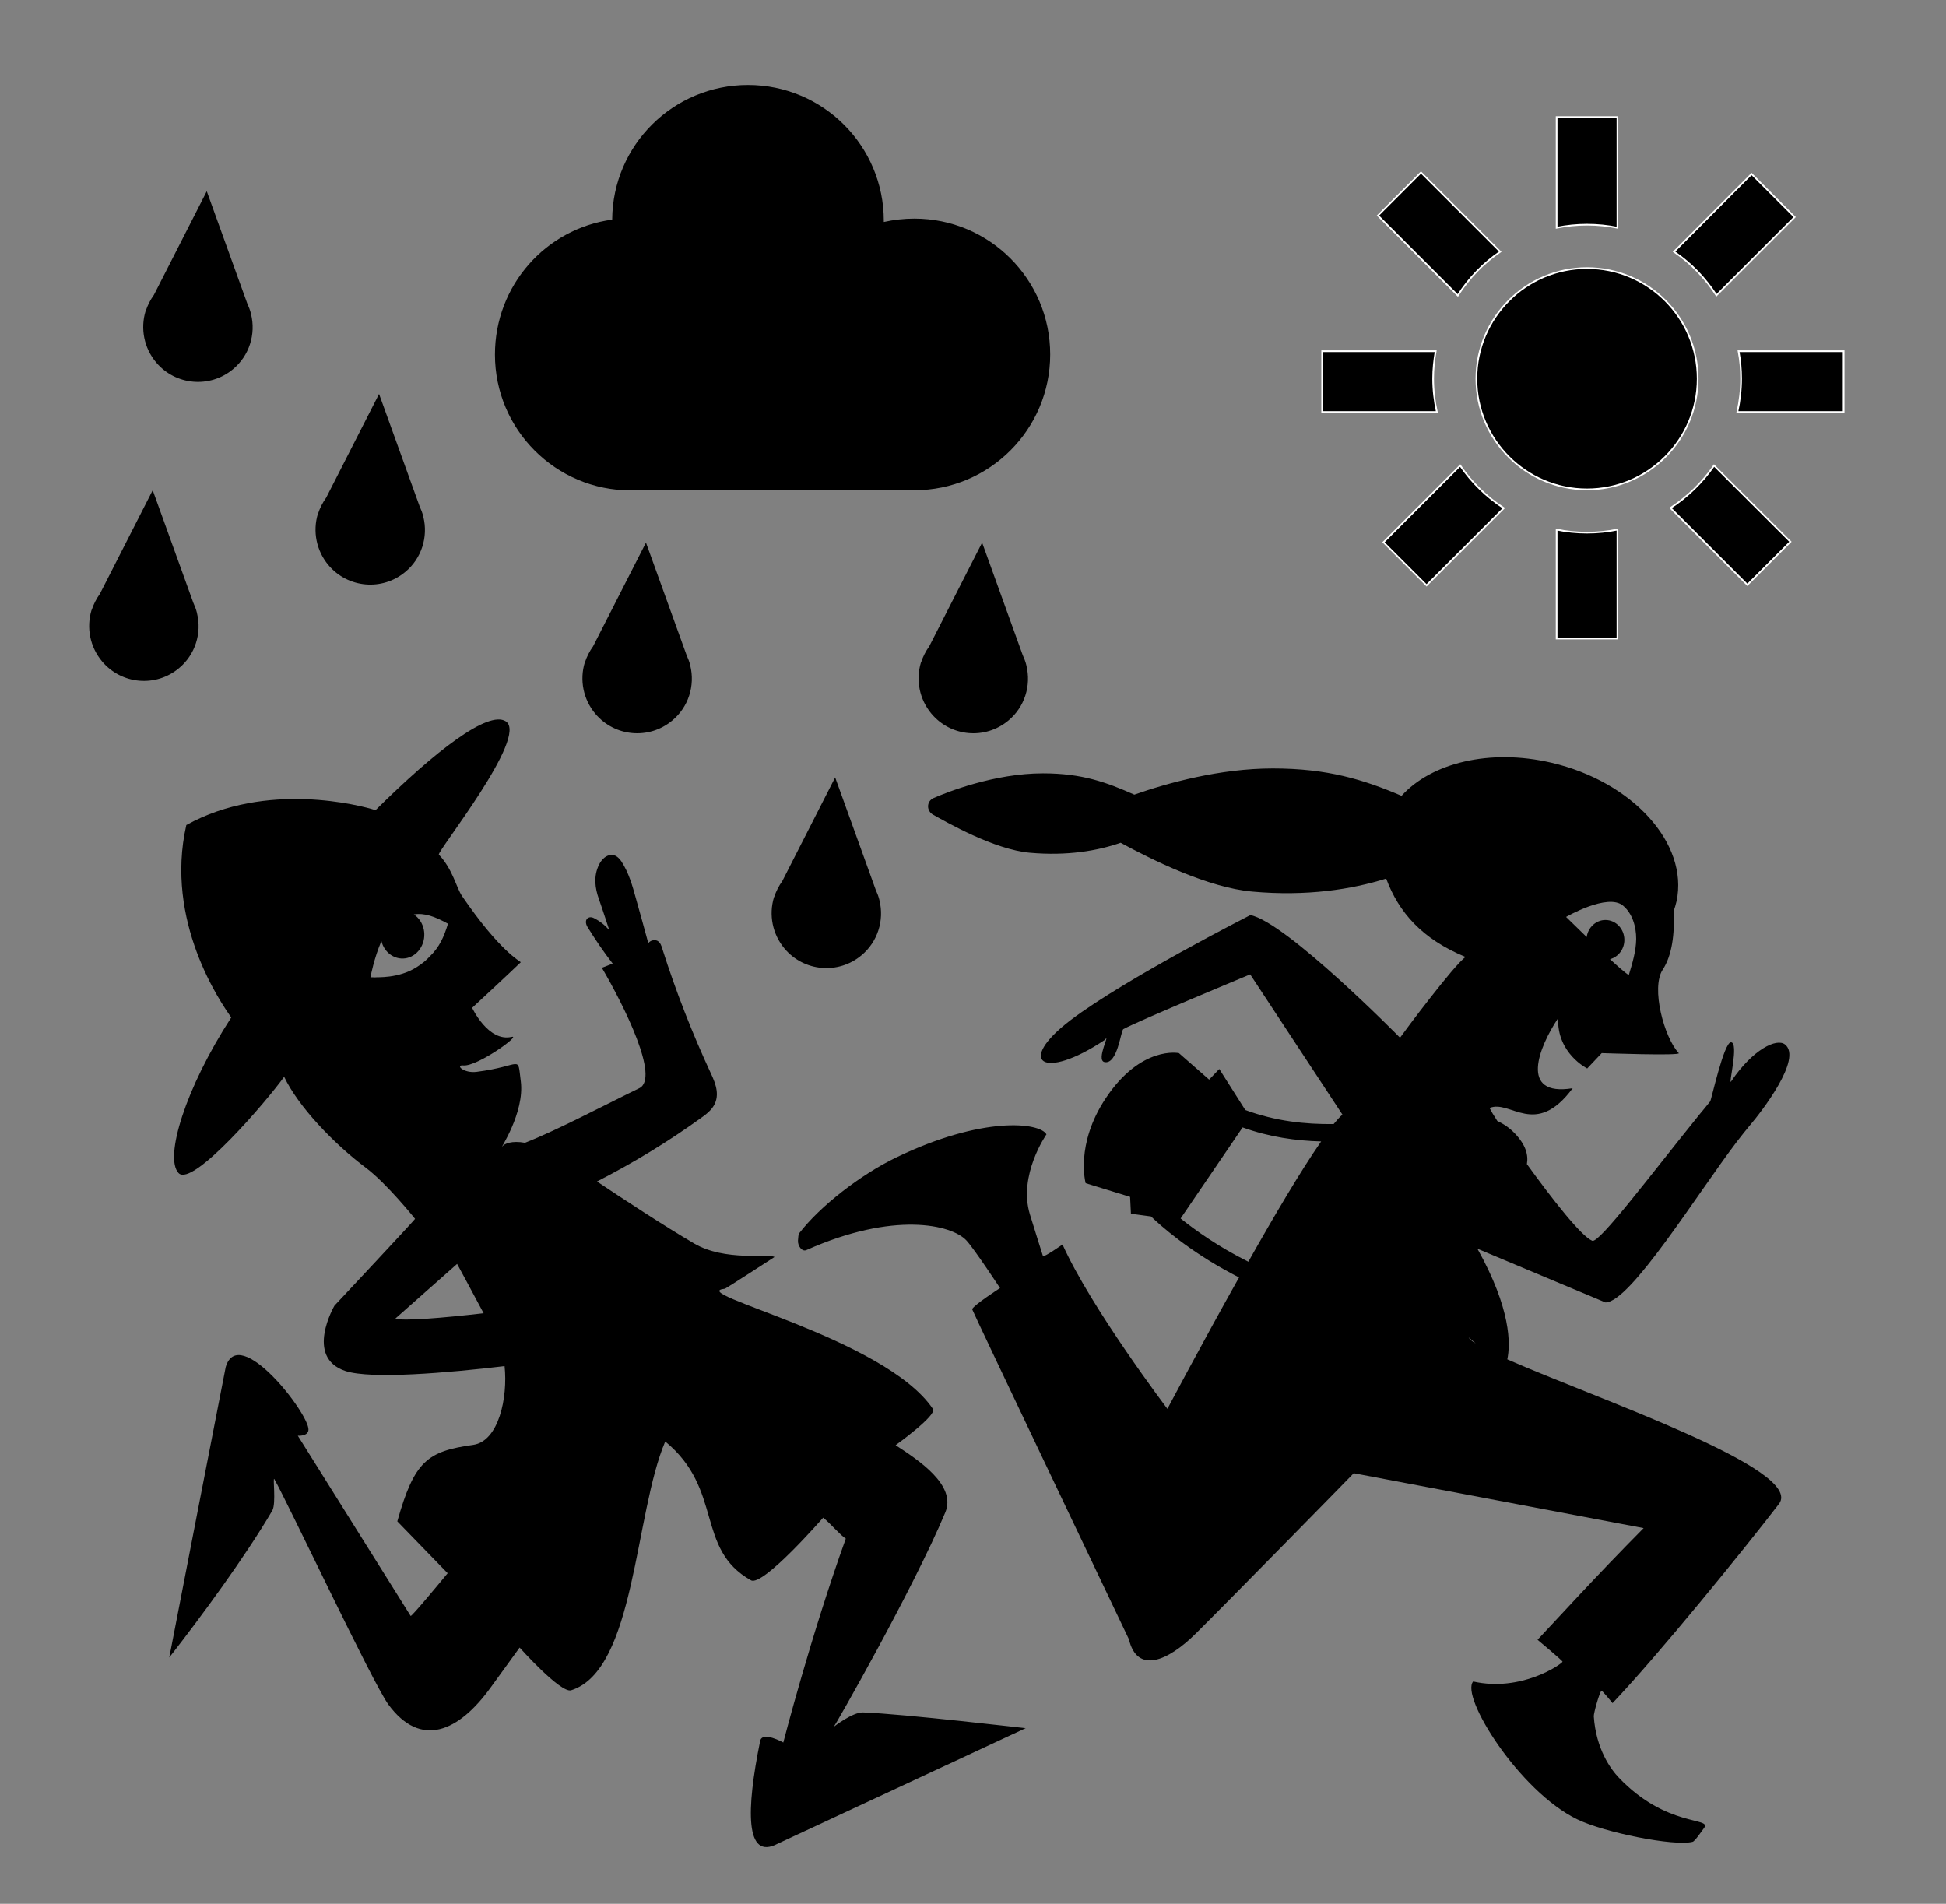 <?xml version="1.0" encoding="utf-8"?>
<!-- Generator: Adobe Illustrator 26.0.1, SVG Export Plug-In . SVG Version: 6.00 Build 0)  -->
<svg version="1.1" xmlns="http://www.w3.org/2000/svg" xmlns:xlink="http://www.w3.org/1999/xlink" x="0px" y="0px"
	 viewBox="0 0 1152 1127" style="enable-background:new 0 0 1152 1127;" xml:space="preserve">
<rect x="0" y="0" width="1152" height="1127" fill="#808080" stroke="none"/>
<style type="text/css">
	.st0{display:none;}
	.st1{display:inline;}
	.st2{fill:#FFFFFF;}
	.st3{display:inline;fill:#FFFFFF;}
	.st4{fill:none;stroke:#000000;stroke-width:50;}
	.st5{stroke:#000000;stroke-width:50;}
	.st6{stroke:#FFFFFF;stroke-width:50;}
	.st7{display:inline;stroke:#1C1B1A;stroke-width:60;stroke-miterlimit:10;}
	.st8{fill:#FFFFFF;stroke:#1C1B1A;stroke-width:60;stroke-miterlimit:10;}
	.st9{fill:none;stroke:#1C1B1A;stroke-width:60;stroke-miterlimit:10;}
	.st10{stroke:#FFFFFF;stroke-width:0.998;stroke-miterlimit:10;}
	.st11{stroke:#FFFFFF;stroke-width:60;stroke-miterlimit:10;}
	.st12{stroke:#FFFFFF;stroke-miterlimit:10;}
	.st13{fill:none;}
	.st14{fill:#1C1B1A;}
</style>
<g id="Ebene_1" class="st0">
</g>
<g id="Ebene_2">
	<g>
		<g>
			<path class="st12" d="M1029.2,207.9c1,5.3,1.5,10.7,1.5,16.2c0,6.8-0.8,13.4-2.2,19.8h62.9v-36H1029.2z"/>
			<path class="st12" d="M848.4,224.1c0-5.6,0.6-11,1.5-16.2h-67.2v36h67.9C849.2,237.5,848.4,230.9,848.4,224.1z"/>
		</g>
		<g>
			<path class="st12" d="M1014.7,275.6c-6.9,10-15.7,18.5-25.8,25.1l45.5,45.5l25.5-25.5L1014.7,275.6z"/>
			<path class="st12" d="M888.1,149l-46.9-46.9l-25.5,25.5l47.3,47.3C869.6,164.6,878.1,155.8,888.1,149z"/>
		</g>
		<g>
			<path class="st12" d="M939.5,133c6.2,0,12.2,0.6,18,1.8V69.3h-36v65.5C927.4,133.6,933.4,133,939.5,133z"/>
			<path class="st12" d="M939.5,315.3c-6.2,0-12.2-0.6-18-1.8V378h36v-64.5C951.7,314.7,945.7,315.3,939.5,315.3z"/>
		</g>
		<path class="st12" d="M939.5,158.7c-36.1,0-65.5,29.4-65.5,65.5c0,36.1,29.4,65.5,65.5,65.5c36.1,0,65.5-29.4,65.5-65.5
			C1005,188,975.6,158.7,939.5,158.7z"/>
		<g>
			<path class="st12" d="M1016.1,174.8l46.3-46.3l-25.5-25.5L991,149C1001,155.8,1009.5,164.6,1016.1,174.8z"/>
			<path class="st12" d="M864.4,275.6L819,321l25.5,25.5l45.7-45.7C880,294.1,871.2,285.6,864.4,275.6z"/>
		</g>
	</g>
	<path d="M362.4,130c0.3-44.1,36.2-79.7,80.4-79.7c44.4,0,80.4,36,80.4,80.4c0,0.2,0,0.4,0,0.7c5.8-1.3,11.9-2,18.1-2
		c44.4,0,80.4,36,80.4,80.4s-36,80.4-80.4,80.4c-0.1,0-0.2,0.1-0.2,0.1l-162.6-0.2c-1.7,0.1-3.4,0.2-5.1,0.2
		c-44.4,0-80.4-36-80.4-80.4C293,168.9,323.2,135.3,362.4,130z"/>
	<g>
		<path d="M892.3,804.7c1.9-9,2.3-29.7-17.7-65.5c0,0,0,0,0,0l75.8,31.8c14.7,0,54.5-64.6,77.9-95.3c2.8-3.6,5.3-6.8,7.5-9.4
			c7-8.2,31.4-39.7,20.9-48c-4.9-3.9-19,2.7-32,22c-1.6,2.3,4.9-23.3,0-23.3c-4.2,0-11.6,34.1-12.3,35c-2.1,2.6-4.2,5.2-6.4,7.8
			c-29,35.9-59.3,76.3-63.4,74.7c-6.5-2.6-23.9-24.9-38.7-45.4c0.9-5.3-0.5-11.1-7-18c-3.1-3.3-6.6-5.7-10.5-7.5
			c-2.1-3.2-3.7-5.9-4.6-7.7c12.3-5.2,27.1,18.1,49.2-11.7c-32,5.2-20-24.4-8.6-41.5c-0.8,20.9,17.2,29.8,17.2,29.8l8.6-9.1
			c0,0,47.2,1.7,45.6,0c-8.6-9.1-16.6-38.6-9.5-49.4c5.5-8.3,7.2-21.3,6.4-34.4c0.7-2,1.3-4,1.8-6.1c7.2-34.1-26-70.8-74.1-82
			c-36.5-8.5-71,0.1-88.7,19.6c-22.5-9.6-43.8-16.2-76.2-16.2c-31.4,0-62.3,8.6-82,15.5c-16.5-7.3-30.8-12.6-54.1-12.6
			c-28.8,0-56.9,11.2-64.7,14.6c-4.3,1.9-4.4,7.6-0.3,9.9c8.3,4.6,36.1,20.6,57.2,22.5c22.2,2,40.4-1.2,53.8-5.9
			c18.6,10.1,51.7,26.6,78,28.9c32.1,2.9,58.8-1.3,79.2-7.7c7.4,19.9,21.2,35.8,47,46.4c-6.8,4.7-36.3,44.2-38.8,47.8
			c0,0-67.4-68.5-88.6-72.6c0,0-74.1,37.7-106.3,62.1c-32.7,24.8-16.7,36.4,20.1,11.8c3.8-4.9-5.4,11.9-0.2,13.1
			c7.8,1.7,9.7-18.7,11.2-19.5c9.8-5.3,75.1-32.4,75.1-32.4l54.6,83c-1.5,1.3-3.2,3.2-5.2,5.6c-16.9,0.2-34.4-1.7-52.3-8.3
			l-15.4-24.3l-6,6.3l-17.9-15.7c0,0-22.4-4.7-43.3,26.7c-18.3,27.5-11.9,50.3-11.9,50.3l26.3,8.1l0.5,10l11.9,1.6
			c5.4,5.2,22.1,20.2,47.7,33.8c1.4,0.8,2.9,1.5,4.4,2.3c-22.8,40.6-42.6,78.2-42.4,77.8c0,0-45.1-59.5-62.1-97.3
			c0,0-11.2,7.9-11.6,6.8c0,0-5.5-17.3-7.7-24.6c-7.1-23.3,9.8-47.4,9.8-47.4c-4-7.1-38-11-89.2,13.8
			c-20.8,10.1-44.8,28.6-57.3,44.9c-0.3,0.5-0.5,2.3-0.6,4.1c0,0,0,0.1,0,0.1c-0.2,3.1,2.4,6.8,5,5.6c51.5-23,86-15.2,94.8-5.6
			c4.9,5.4,19.8,28.1,19.8,28.1s-15.5,10-16.5,12.5c-0.2,0.4,92.8,195.4,92.8,195.4c4.9,20.7,23.1,13,39.6-3.4
			c17.3-17.1,93.6-94.9,93.5-94.9L973,904.6c-29.5,29.8-50.5,53.1-62.8,66.1c0,0,15,12.5,14.8,13c-0.8,1.6-24.6,18.1-52.9,11.7
			c-7.8,8.8,27.3,65,61.6,81.6c16,7.8,57.4,16.1,68.3,13.3c1.4-0.3,5.9-7.1,6.8-8.2c4.9-6.5-22.2-0.1-50.5-29.8
			c-4.6-4.8-13.5-16.8-14.8-36.3c-0.1-1.8,3.2-13.7,4.5-15.1c0.4-0.4,6.6,7.3,6.6,7.3c27.1-28.5,77.6-90.7,98.5-117.9
			C1068.7,870,945.1,828,892.3,804.7z M960.8,536.1c5.5,4.6,7.8,12.3,7.8,19.7c-0.1,7.4-2.3,14.5-4.4,21.5
			c-2.4-1.7-6.5-5.2-11.1-9.5c4.9-1.3,8.5-5.9,8.5-11.4c0-6.5-5-11.8-11.2-11.8c-5.6,0-10.3,4.4-11.1,10.1
			c-6.8-6.6-12.2-11.9-12.2-11.9S951.7,528.5,960.8,536.1z M739,746.9c-17.5-8.7-31.1-18.4-40.1-25.6l36.7-53.9
			c15.8,5.7,31.5,7.9,46.5,8.3C770.2,692.8,754.2,719.9,739,746.9z M869.4,791.7c-0.1-0.1,1.7,1.4,4.2,3.6
			C871.4,794,870,792.8,869.4,791.7z"/>
		<path d="M510.9,1013.7c-6.2-0.2-17.3,8.5-17.3,8.5c0.3,0.1,47-81.4,66-126.9c6.8-16.2-16-31-29.4-39.8c0,0,24.6-17.7,22.1-21.4
			c-28.4-42.3-147.6-68.7-123.2-71.2c0.6-0.1,29.4-18.8,29.4-18.8c-3.7-2.1-29.3,2.7-47.6-8c-17-9.9-43.8-27.5-57.5-36.7
			c21.3-10.9,41.9-23.4,61.3-37.4c2.6-1.8,5.2-3.8,7-6.2c4.9-6.6,2.1-14-0.7-20c-11.2-24.1-20.9-48.9-29-74.4
			c-0.5-1.7-1.1-3.4-2.7-4.4c-1.6-0.9-4.5-0.4-5.5,1.4c-2.4-8.8-4.8-17.6-7.3-26.4c-2.1-7.7-4.3-15.4-8.6-22c-1.5-2.2-3.7-4.5-7-3.8
			c-2.9,0.6-5.1,3.2-6.3,5.7c-3.4,6.9-2.3,14-0.1,20.2c2.2,6.2,6.3,18.9,6.2,18.6c-2.4-2.9-5.4-5.3-8.9-7.1
			c-0.9-0.5-2.1-0.9-3.3-0.4c-2.3,1-1.8,3.7-0.8,5.4c4.6,7.5,9.6,14.8,15,21.8c-2.1,0.8-4.2,1.7-6.4,2.5
			c13.2,22.5,34.5,65.4,22.1,71.3c-7.1,3.4-30.2,15.1-34.8,17.3c-10.8,5.3-21.7,10.6-32.8,15c-7.9-1.4-12.2,0.5-13.5,2.2
			c-1.8,2.3,13.4-20,11-38.6c-2.1-16.2,1.3-9.1-26.1-5.6c-7.8,1-12.9-4.3-7.9-3.8c8.2,0.8,34.6-18.3,28.6-16.9
			c-13.9,3.2-23.4-17.2-23.4-17.2s23.6-21.9,28.8-27c-0.4-0.6-12.4-6.4-34.8-39.2c-3.4-5-5.4-15.7-13.7-24.5
			c-1.4-1.5,53.5-70.1,39.6-78.9c-10.4-6.6-41.7,17.5-77.1,52.6c-8.5-2.8-64.6-17.5-112,8.8c-13,56.9,20.4,105.2,26.6,113.9
			c-27.1,41.7-39.8,83-31.2,92.1c8.3,8.8,52.6-43.1,62.5-57c8.3,17.5,29.2,39.5,48.4,53.9c12.4,9.3,29.1,30.2,29.1,30.2
			c0.4,0.1-47.7,51.4-47.7,51.4s-17.9,30.6,6.5,38.7c15.2,5,60.5,1.1,94.2-2.9c2,18.7-3.5,44.4-18.5,46.6
			c-27.1,3.8-34.9,9.4-45,45.3l29.8,30.7c-5.5,6.7-21.3,25.7-21.9,25.3l-66.8-106.7c0,0,6.1,0.5,6.3-3.5c0.6-9.3-41.3-63.4-49-37.1
			c-0.2,0.7-33.4,171.9-33.4,171.9c18.6-23.8,45.1-59.8,61-87c2.4-4.3,0.1-20.5,1.2-18.6c8,14,58.3,120.9,67.5,133.4
			c19.2,26.1,41.6,16.2,60.6-10.1c7.1-9.8,10.9-15.1,17.1-23.6c0,0,24.3,27.2,30.5,25.3c38-11.9,37.5-104.6,55.7-147.3
			c34.6,28.4,17.7,63.7,50.8,82.2c7,3.9,42.7-37.1,42.7-37.1c4.5,3.6,10.2,10.5,13.4,12.4c-20.8,57.8-37,120.7-37,120.7
			s-12.5-7-13.7-0.9c-8.3,40.7-9,71.1,10.4,60.8l146.8-68.4C607.7,1023.2,535.6,1014.6,510.9,1013.7z M221.9,578.6
			C221.8,578.6,221.9,578.5,221.9,578.6c-1.4-0.1-2.3-0.1-2.6,0c-0.1,0,2.3-12,6.5-21.5c0.8,3.3,2.7,6.2,5.6,8.2
			c6.1,4.1,14,2.1,17.8-4.5c3.8-6.6,2-15.3-4.1-19.4c0,0-0.1-0.1-0.1-0.1c6.3-1,12.3,1.2,20.2,5.5c-2.4,7.9-5.1,13.9-10.8,19.4
			c-2,2.2-4.5,4.3-7.7,6.3C235.8,579.5,222.9,578.3,221.9,578.6z M234.1,780.5l36.5-32.3c0,0,8.5,15.6,15.7,29.2
			C262,780.2,237.9,782.2,234.1,780.5z"/>
	</g>
	<path id="Pfad_470_00000049903452378473119480000006953576245233101758_" d="M458.3,531L458.3,531l-0.1,0.1l0,0
		c-3.2,10.5-0.9,21.9,6.2,30.4c11.5,13.7,31.9,15.5,45.6,4c9.5-7.9,13.6-20.6,10.6-32.6l0,0l0-0.1c-0.5-2.1-1.3-4.1-2.2-6.1
		l-24-66.5l-31.3,61.4C461,524.5,459.4,527.7,458.3,531"/>
	<path id="Pfad_470_00000103230853798598789620000008165139492733544320_" d="M545.3,392L545.3,392l-0.1,0.1l0,0
		c-3.2,10.5-0.9,21.9,6.2,30.4c11.5,13.7,31.9,15.5,45.6,4c9.5-7.9,13.6-20.6,10.6-32.6l0,0l0-0.1c-0.5-2.1-1.3-4.1-2.2-6.1
		l-24-66.5l-31.3,61.4C548,385.5,546.4,388.7,545.3,392"/>
	<path id="Pfad_470_00000013891643101569865840000018188016148142339457_" d="M188.3,304L188.3,304l-0.1,0.1l0,0
		c-3.2,10.5-0.9,21.9,6.2,30.4c11.5,13.7,31.9,15.5,45.6,4c9.5-7.9,13.6-20.6,10.6-32.6l0,0l0-0.1c-0.5-2.1-1.3-4.1-2.2-6.1
		l-24-66.5l-31.3,61.4C191,297.5,189.4,300.7,188.3,304"/>
	<path id="Pfad_470_00000174581085792919208320000003306513752439687340_" d="M346.3,392L346.3,392l-0.1,0.1l0,0
		c-3.2,10.5-0.9,21.9,6.2,30.4c11.5,13.7,31.9,15.5,45.6,4c9.5-7.9,13.6-20.6,10.6-32.6l0,0l0-0.1c-0.5-2.1-1.3-4.1-2.2-6.1
		l-24-66.5l-31.3,61.4C349,385.5,347.4,388.7,346.3,392"/>
	<path id="Pfad_470_00000089572054503381653680000004282474818397219739_" d="M86.3,184L86.3,184l-0.1,0.1l0,0
		c-3.2,10.5-0.9,21.9,6.2,30.4c11.5,13.7,31.9,15.5,45.6,4c9.5-7.9,13.6-20.6,10.6-32.6l0,0l0-0.1c-0.5-2.1-1.3-4.1-2.2-6.1
		l-24-66.5l-31.3,61.4C89,177.5,87.4,180.7,86.3,184"/>
	<path id="Pfad_470_00000114760788768263228910000000677639728288716201_" d="M54.3,361L54.3,361l-0.1,0.1l0,0
		c-3.2,10.5-0.9,21.9,6.2,30.4c11.5,13.7,31.9,15.5,45.6,4c9.5-7.9,13.6-20.6,10.6-32.6l0,0l0-0.1c-0.5-2.1-1.3-4.1-2.2-6.1
		l-24-66.5l-31.3,61.4C57,354.5,55.4,357.7,54.3,361"/>
</g>
</svg>
